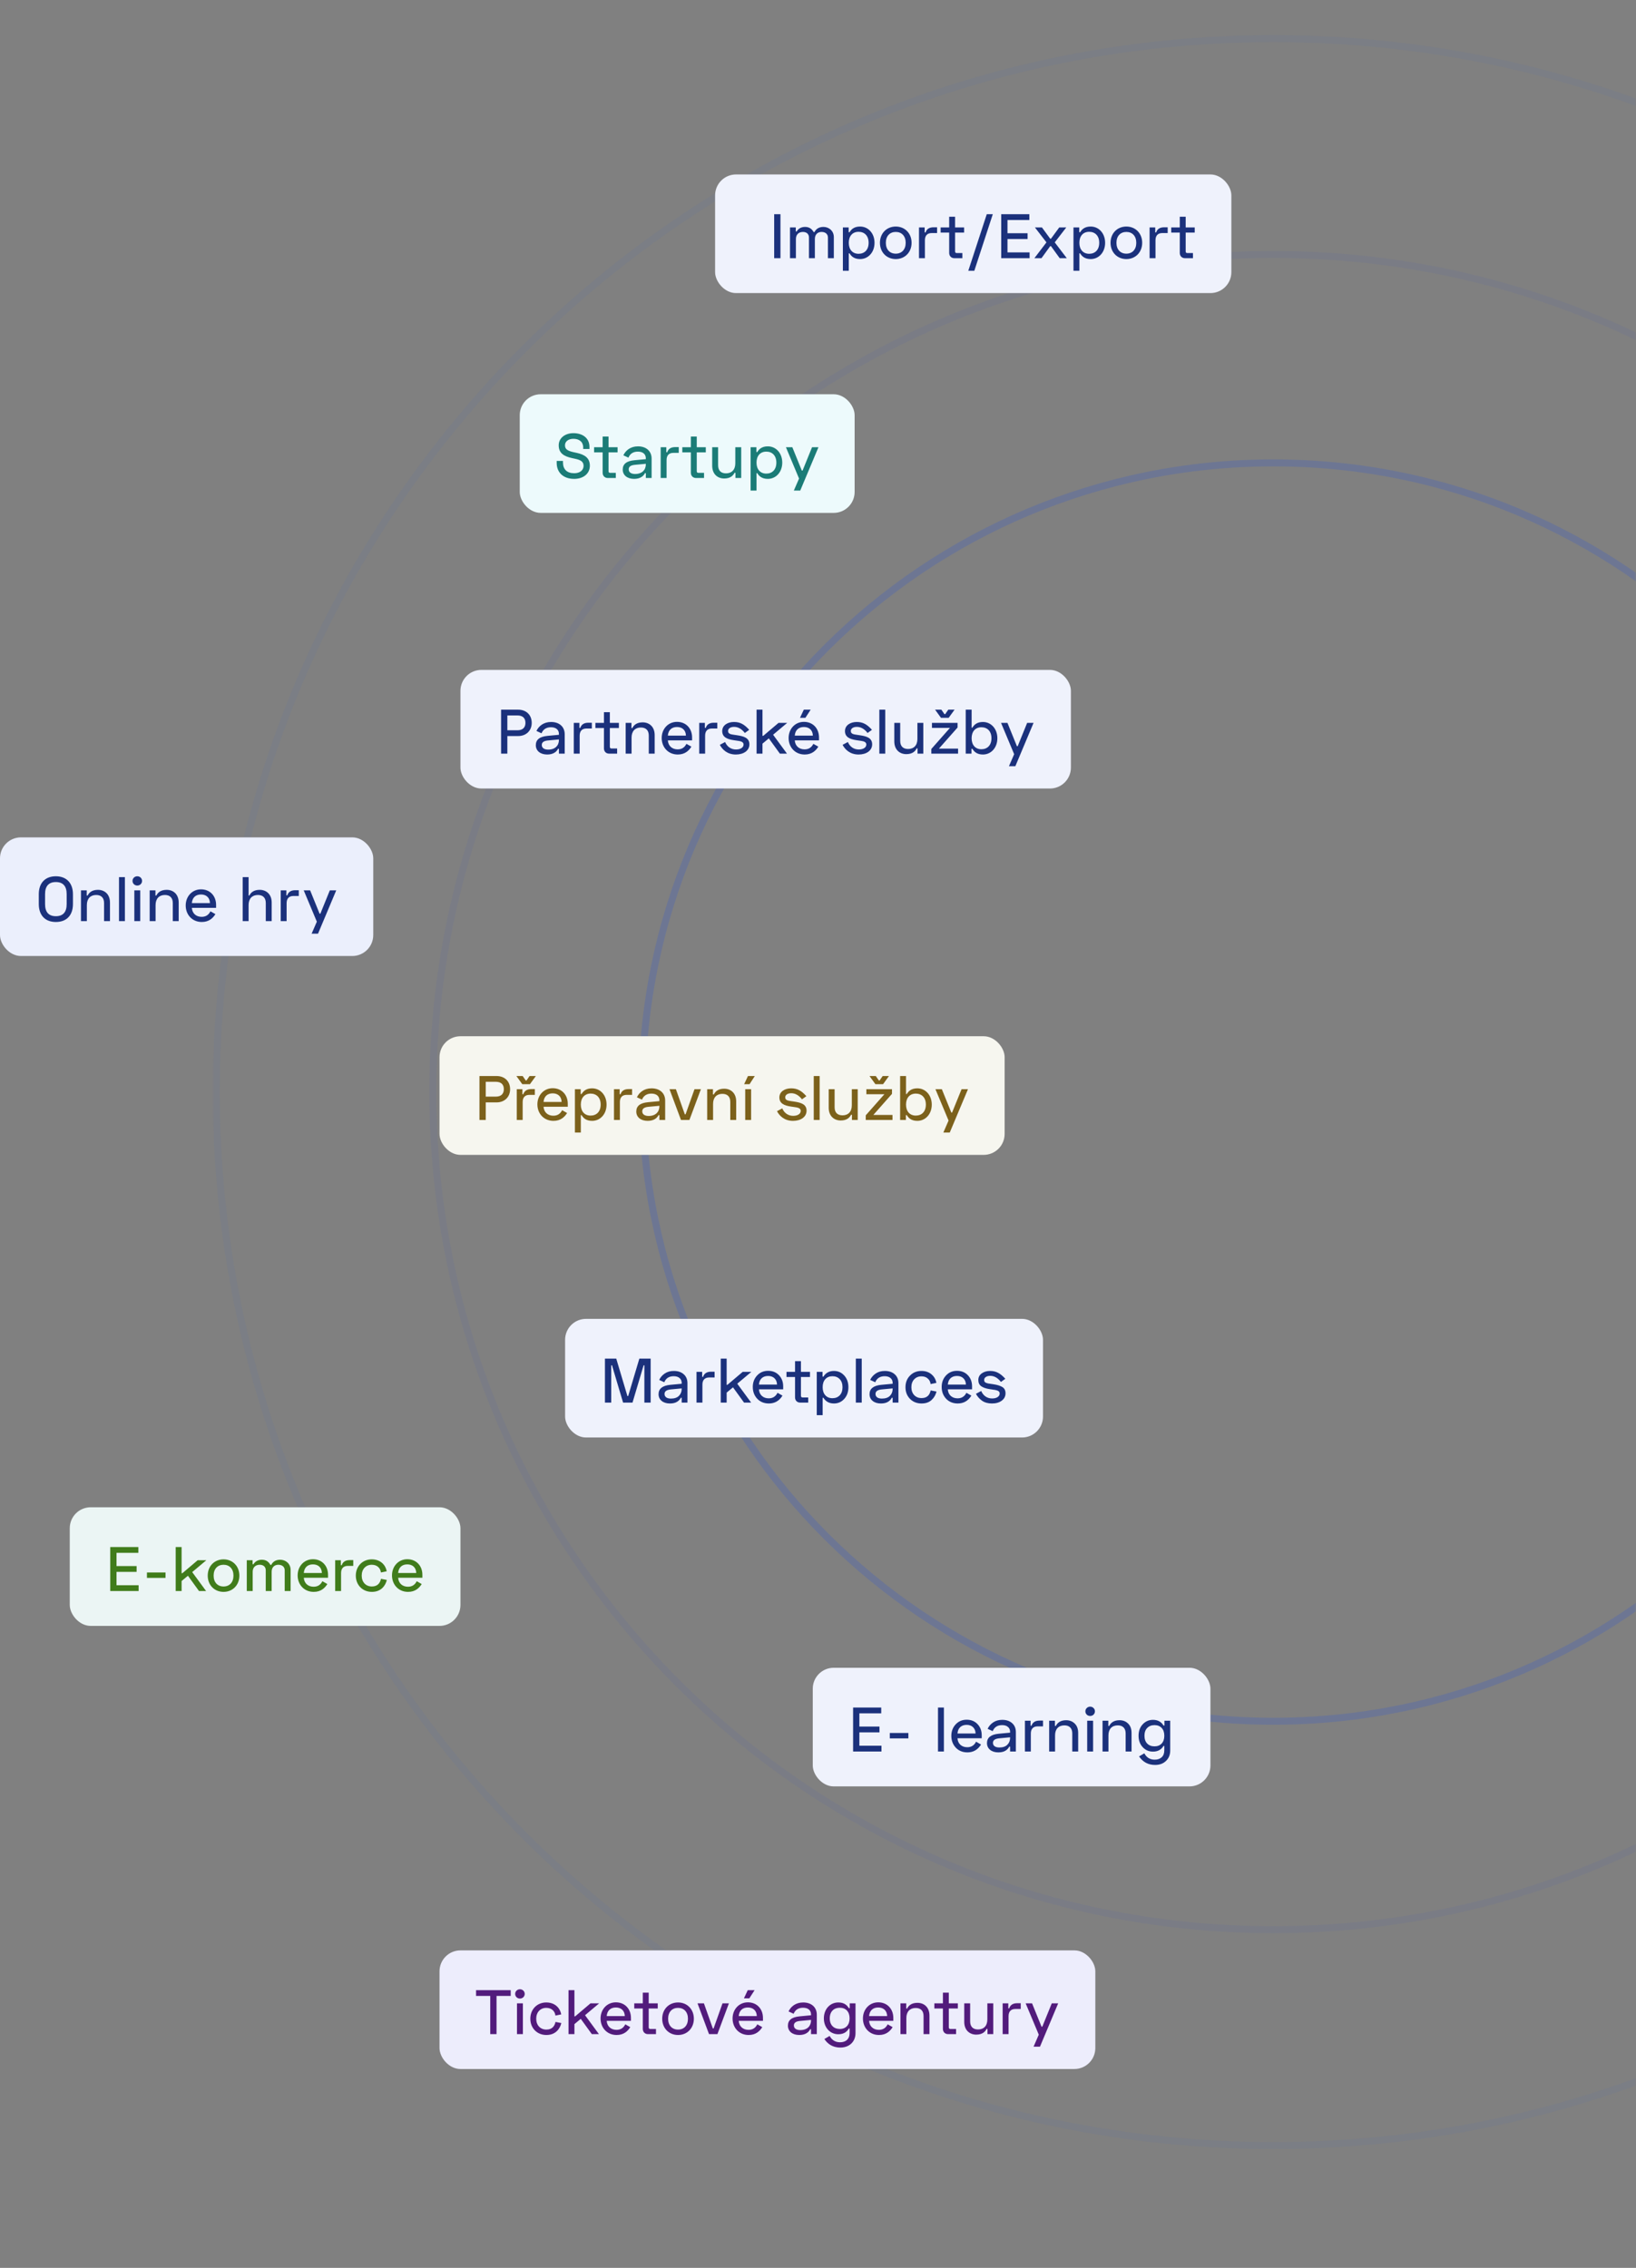 <svg width="469" height="650" viewBox="0 0 469 650" fill="none" xmlns="http://www.w3.org/2000/svg">
<rect x="0" y="0" width="469" height="650" fill="#808080" stroke="none"/>
<mask id="mask0" mask-type="alpha" maskUnits="userSpaceOnUse" x="61" y="0" width="408" height="650">
<rect x="61" width="408" height="650" fill="#C4C4C4"/>
</mask>
<g mask="url(#mask0)">
<path d="M668 313C668 479.75 532.346 614.933 365 614.933C197.654 614.933 62 479.75 62 313C62 146.25 197.654 11.067 365 11.067C532.346 11.067 668 146.25 668 313Z" stroke="#2550E5" stroke-opacity="0.05" stroke-width="2"/>
<path d="M545.972 313C545.972 412.592 464.951 493.333 365 493.333C265.049 493.333 184.028 412.592 184.028 313C184.028 213.408 265.049 132.667 365 132.667C464.951 132.667 545.972 213.408 545.972 313Z" stroke="#2550E5" stroke-opacity="0.2" stroke-width="2"/>
<path d="M605.915 313C605.915 445.582 498.057 553.067 365 553.067C231.943 553.067 124.084 445.582 124.084 313C124.084 180.418 231.943 72.933 365 72.933C498.057 72.933 605.915 180.418 605.915 313Z" stroke="#2550E5" stroke-opacity="0.06" stroke-width="2"/>
</g>
<rect x="162" y="378" width="137" height="34" rx="6" fill="#EFF2FC"/>
<path d="M173.422 389.4H176.662L179.866 400.128H180.082L183.286 389.4H186.526V402H184.726V391.308H184.51L181.324 402H178.624L175.438 391.308H175.222V402H173.422V389.4ZM188.975 395.502C189.323 394.758 189.851 394.146 190.559 393.666C191.279 393.174 192.149 392.928 193.169 392.928C194.357 392.928 195.305 393.246 196.013 393.882C196.721 394.518 197.075 395.37 197.075 396.438V402H195.419V400.614H195.167C194.951 401.082 194.585 401.472 194.069 401.784C193.553 402.096 192.881 402.252 192.053 402.252C191.069 402.252 190.277 402.006 189.677 401.514C189.089 401.022 188.795 400.38 188.795 399.588C188.795 398.016 189.917 397.122 192.161 396.906L195.419 396.6V396.366C195.419 395.766 195.215 395.298 194.807 394.962C194.411 394.614 193.853 394.44 193.133 394.44C191.801 394.44 190.901 395.016 190.433 396.168L188.975 395.502ZM190.505 399.516C190.505 399.936 190.667 400.266 190.991 400.506C191.315 400.734 191.765 400.848 192.341 400.848C193.337 400.848 194.099 400.59 194.627 400.074C195.155 399.546 195.419 398.88 195.419 398.076V397.932L192.341 398.22C191.117 398.328 190.505 398.76 190.505 399.516ZM201.294 393.18V394.62H201.546C201.87 393.636 202.638 393.144 203.85 393.144H204.858V394.8H203.31C202.674 394.8 202.188 394.98 201.852 395.34C201.528 395.688 201.366 396.192 201.366 396.852V402H199.674V393.18H201.294ZM215.406 393.18L211.356 396.582L215.334 402H213.3L210.132 397.626L208.314 399.138V402H206.622V389.4H208.314V396.906H208.53L212.922 393.18H215.406ZM215.806 397.518C215.806 396.21 216.22 395.112 217.048 394.224C217.876 393.336 218.926 392.892 220.198 392.892C221.482 392.892 222.52 393.312 223.312 394.152C224.116 394.992 224.518 396.06 224.518 397.356V398.202H217.57C217.618 398.994 217.9 399.624 218.416 400.092C218.932 400.548 219.586 400.776 220.378 400.776C221.53 400.776 222.37 400.248 222.898 399.192L224.32 400.002C223.396 401.502 222.094 402.252 220.414 402.252C219.058 402.252 217.948 401.802 217.084 400.902C216.232 399.99 215.806 398.862 215.806 397.518ZM217.57 396.834H222.754C222.73 396.078 222.49 395.478 222.034 395.034C221.578 394.59 220.966 394.368 220.198 394.368C219.43 394.368 218.812 394.584 218.344 395.016C217.888 395.448 217.63 396.054 217.57 396.834ZM225.468 393.18H227.916V390.12H229.608V393.18H232.2V394.656H229.608V400.02C229.608 400.356 229.764 400.524 230.076 400.524H231.696V402H229.392C228.96 402 228.606 401.862 228.33 401.586C228.054 401.298 227.916 400.932 227.916 400.488V394.656H225.468V393.18ZM234.144 405.6V393.18H235.8V394.566H236.052C236.712 393.474 237.72 392.928 239.076 392.928C240.252 392.928 241.236 393.366 242.028 394.242C242.82 395.118 243.216 396.234 243.216 397.59C243.216 398.946 242.82 400.062 242.028 400.938C241.236 401.814 240.252 402.252 239.076 402.252C237.72 402.252 236.712 401.706 236.052 400.614H235.836V405.6H234.144ZM236.592 399.894C237.096 400.458 237.78 400.74 238.644 400.74C239.508 400.74 240.204 400.464 240.732 399.912C241.26 399.348 241.524 398.574 241.524 397.59C241.524 396.606 241.26 395.838 240.732 395.286C240.204 394.722 239.508 394.44 238.644 394.44C237.78 394.44 237.096 394.722 236.592 395.286C236.088 395.85 235.836 396.618 235.836 397.59C235.836 398.562 236.088 399.33 236.592 399.894ZM247.037 389.4V402H245.345V389.4H247.037ZM249.456 395.502C249.804 394.758 250.332 394.146 251.04 393.666C251.76 393.174 252.63 392.928 253.65 392.928C254.838 392.928 255.786 393.246 256.494 393.882C257.202 394.518 257.556 395.37 257.556 396.438V402H255.9V400.614H255.648C255.432 401.082 255.066 401.472 254.55 401.784C254.034 402.096 253.362 402.252 252.534 402.252C251.55 402.252 250.758 402.006 250.158 401.514C249.57 401.022 249.276 400.38 249.276 399.588C249.276 398.016 250.398 397.122 252.642 396.906L255.9 396.6V396.366C255.9 395.766 255.696 395.298 255.288 394.962C254.892 394.614 254.334 394.44 253.614 394.44C252.282 394.44 251.382 395.016 250.914 396.168L249.456 395.502ZM250.986 399.516C250.986 399.936 251.148 400.266 251.472 400.506C251.796 400.734 252.246 400.848 252.822 400.848C253.818 400.848 254.58 400.59 255.108 400.074C255.636 399.546 255.9 398.88 255.9 398.076V397.932L252.822 398.22C251.598 398.328 250.986 398.76 250.986 399.516ZM260.875 400.938C260.011 400.05 259.579 398.934 259.579 397.59C259.579 396.246 260.011 395.136 260.875 394.26C261.739 393.372 262.831 392.928 264.151 392.928C265.303 392.928 266.257 393.246 267.013 393.882C267.781 394.518 268.255 395.34 268.435 396.348L266.779 396.69C266.707 396.042 266.437 395.514 265.969 395.106C265.513 394.686 264.907 394.476 264.151 394.476C263.299 394.476 262.603 394.764 262.063 395.34C261.535 395.904 261.271 396.654 261.271 397.59C261.271 398.526 261.541 399.282 262.081 399.858C262.621 400.422 263.323 400.704 264.187 400.704C265.627 400.704 266.497 399.972 266.797 398.508L268.471 398.832C268.243 399.792 267.769 400.602 267.049 401.262C266.341 401.922 265.387 402.252 264.187 402.252C262.855 402.252 261.751 401.814 260.875 400.938ZM269.954 397.518C269.954 396.21 270.368 395.112 271.196 394.224C272.024 393.336 273.074 392.892 274.346 392.892C275.63 392.892 276.668 393.312 277.46 394.152C278.264 394.992 278.666 396.06 278.666 397.356V398.202H271.718C271.766 398.994 272.048 399.624 272.564 400.092C273.08 400.548 273.734 400.776 274.526 400.776C275.678 400.776 276.518 400.248 277.046 399.192L278.468 400.002C277.544 401.502 276.242 402.252 274.562 402.252C273.206 402.252 272.096 401.802 271.232 400.902C270.38 399.99 269.954 398.862 269.954 397.518ZM271.718 396.834H276.902C276.878 396.078 276.638 395.478 276.182 395.034C275.726 394.59 275.114 394.368 274.346 394.368C273.578 394.368 272.96 394.584 272.492 395.016C272.036 395.448 271.778 396.054 271.718 396.834ZM280.462 395.538C280.462 394.734 280.786 394.098 281.434 393.63C282.082 393.162 282.88 392.928 283.828 392.928C284.704 392.928 285.472 393.108 286.132 393.468C286.804 393.816 287.494 394.386 288.202 395.178L286.942 396.078C286.042 394.914 285.016 394.332 283.864 394.332C283.36 394.332 282.946 394.44 282.622 394.656C282.298 394.86 282.136 395.148 282.136 395.52C282.136 395.724 282.178 395.892 282.262 396.024C282.346 396.156 282.496 396.264 282.712 396.348C282.94 396.42 283.114 396.474 283.234 396.51C283.366 396.534 283.606 396.57 283.954 396.618L284.692 396.726C285.856 396.894 286.738 397.164 287.338 397.536C287.95 397.896 288.256 398.496 288.256 399.336C288.256 400.212 287.89 400.92 287.158 401.46C286.438 401.988 285.508 402.252 284.368 402.252C283.228 402.252 282.28 401.988 281.524 401.46C280.768 400.92 280.186 400.26 279.778 399.48L281.29 398.67C281.566 399.342 281.98 399.87 282.532 400.254C283.084 400.626 283.714 400.812 284.422 400.812C285.058 400.812 285.574 400.686 285.97 400.434C286.378 400.17 286.582 399.822 286.582 399.39C286.582 399.294 286.57 399.204 286.546 399.12C286.522 399.036 286.48 398.964 286.42 398.904C286.36 398.832 286.306 398.772 286.258 398.724C286.21 398.676 286.132 398.634 286.024 398.598C285.916 398.55 285.826 398.514 285.754 398.49C285.694 398.466 285.592 398.442 285.448 398.418C285.304 398.382 285.202 398.358 285.142 398.346C285.082 398.334 284.968 398.322 284.8 398.31C284.644 398.286 284.542 398.268 284.494 398.256L283.756 398.148C282.688 397.992 281.872 397.716 281.308 397.32C280.744 396.924 280.462 396.33 280.462 395.538Z" fill="#1B317C"/>
<rect x="20" y="432" width="112" height="34" rx="6" fill="#EBF5F4"/>
<path d="M31.602 443.4V456H39.738V454.344H33.402V450.51H39.162V448.854H33.402V445.056H39.666V443.4H31.602ZM42.123 452.238H47.45V450.69H42.123V452.238ZM59.15 447.18H56.666L52.274 450.906H52.058V443.4H50.366V456H52.058V453.138L53.876 451.626L57.044 456H59.078L55.1 450.582L59.15 447.18ZM59.55 451.59C59.55 454.326 61.494 456.252 64.086 456.252C66.678 456.252 68.622 454.326 68.622 451.59C68.622 448.854 66.678 446.928 64.086 446.928C61.494 446.928 59.55 448.854 59.55 451.59ZM61.242 451.59C61.242 449.646 62.394 448.476 64.086 448.476C65.778 448.476 66.93 449.646 66.93 451.59C66.93 453.534 65.778 454.704 64.086 454.704C62.394 454.704 61.242 453.534 61.242 451.59ZM70.747 447.18V456H72.439V450.492C72.439 449.16 73.321 448.476 74.455 448.476C75.481 448.476 76.183 449.052 76.183 450.078V456H77.875V450.492C77.875 449.16 78.703 448.476 79.801 448.476C80.845 448.476 81.619 449.052 81.619 450.078V456H83.311V449.97C83.311 448.152 81.889 447.036 80.323 447.036C78.883 447.036 78.127 447.774 77.767 448.512H77.515C77.083 447.702 76.345 447.036 75.067 447.036C73.897 447.036 73.105 447.576 72.655 448.332H72.403V447.18H70.747ZM85.328 451.518C85.328 454.182 87.2 456.252 89.936 456.252C92.042 456.252 93.176 455.082 93.842 454.002L92.42 453.192C91.952 454.128 91.196 454.776 89.9 454.776C88.316 454.776 87.2 453.786 87.092 452.202H94.04V451.356C94.04 448.8 92.312 446.892 89.72 446.892C87.164 446.892 85.328 448.926 85.328 451.518ZM87.092 450.834C87.218 449.268 88.172 448.368 89.72 448.368C91.268 448.368 92.24 449.322 92.276 450.834H87.092ZM97.706 447.18H96.086V456H97.778V450.852C97.778 449.52 98.462 448.8 99.722 448.8H101.27V447.144H100.262C98.984 447.144 98.264 447.684 97.958 448.62H97.706V447.18ZM102 451.59C102 454.29 103.944 456.252 106.608 456.252C109.218 456.252 110.496 454.506 110.892 452.832L109.218 452.508C108.984 453.642 108.3 454.704 106.608 454.704C104.88 454.704 103.692 453.462 103.692 451.59C103.692 449.718 104.88 448.476 106.572 448.476C108.138 448.476 109.056 449.448 109.2 450.69L110.856 450.348C110.496 448.386 108.948 446.928 106.572 446.928C103.944 446.928 102 448.89 102 451.59ZM112.376 451.518C112.376 454.182 114.248 456.252 116.984 456.252C119.09 456.252 120.224 455.082 120.89 454.002L119.468 453.192C119 454.128 118.244 454.776 116.948 454.776C115.364 454.776 114.248 453.786 114.14 452.202H121.088V451.356C121.088 448.8 119.36 446.892 116.768 446.892C114.212 446.892 112.376 448.926 112.376 451.518ZM114.14 450.834C114.266 449.268 115.22 448.368 116.768 448.368C118.316 448.368 119.288 449.322 119.324 450.834H114.14Z" fill="#407C1B"/>
<rect y="240" width="107" height="34" rx="6" fill="#EBEFFC"/>
<path d="M11.12 256.296V259.104C11.12 262.344 12.956 264.252 16.016 264.252C19.076 264.252 20.912 262.344 20.912 259.104V256.296C20.912 253.056 19.004 251.148 16.016 251.148C12.956 251.148 11.12 253.056 11.12 256.296ZM12.92 256.26C12.92 254.028 13.928 252.804 16.016 252.804C18.104 252.804 19.112 254.028 19.112 256.26V259.14C19.112 261.372 18.104 262.596 16.016 262.596C13.928 262.596 12.92 261.372 12.92 259.14V256.26ZM23.21 255.18V264H24.902V259.392C24.902 257.556 25.928 256.512 27.566 256.512C29.006 256.512 29.834 257.304 29.834 258.834V264H31.526V258.69C31.526 256.26 29.942 255.036 28.088 255.036C26.342 255.036 25.532 255.846 25.118 256.674H24.866V255.18H23.21ZM35.805 251.4H34.113V264H35.805V251.4ZM37.989 252.48C37.989 253.236 38.602 253.812 39.358 253.812C40.114 253.812 40.725 253.236 40.725 252.48C40.725 251.724 40.114 251.148 39.358 251.148C38.602 251.148 37.989 251.724 37.989 252.48ZM40.203 255.18H38.511V264H40.203V255.18ZM42.91 255.18V264H44.602V259.392C44.602 257.556 45.628 256.512 47.266 256.512C48.706 256.512 49.534 257.304 49.534 258.834V264H51.226V258.69C51.226 256.26 49.642 255.036 47.788 255.036C46.042 255.036 45.232 255.846 44.818 256.674H44.566V255.18H42.91ZM53.237 259.518C53.237 262.182 55.109 264.252 57.845 264.252C59.951 264.252 61.085 263.082 61.751 262.002L60.329 261.192C59.861 262.128 59.105 262.776 57.809 262.776C56.225 262.776 55.109 261.786 55.001 260.202H61.949V259.356C61.949 256.8 60.221 254.892 57.629 254.892C55.073 254.892 53.237 256.926 53.237 259.518ZM55.001 258.834C55.127 257.268 56.081 256.368 57.629 256.368C59.177 256.368 60.149 257.322 60.185 258.834H55.001ZM69.571 251.4V264H71.263V259.392C71.263 257.556 72.289 256.512 73.927 256.512C75.367 256.512 76.195 257.304 76.195 258.834V264H77.887V258.69C77.887 256.26 76.303 255.036 74.449 255.036C72.703 255.036 71.893 255.846 71.479 256.674H71.263V251.4H69.571ZM82.094 255.18H80.474V264H82.166V258.852C82.166 257.52 82.85 256.8 84.11 256.8H85.658V255.144H84.65C83.372 255.144 82.652 255.684 82.346 256.62H82.094V255.18ZM94.555 255.18L91.837 261.876H91.621L88.903 255.18H87.067L90.829 264.162L89.335 267.6H91.171L96.391 255.18H94.555Z" fill="#1B317C"/>
<rect x="149" y="113" width="96" height="34" rx="6" fill="#EDFAFC"/>
<path d="M164.38 124.148C162.04 124.148 160.168 125.498 160.168 127.64C160.168 129.98 161.806 130.826 164.056 131.312L164.884 131.492C166.486 131.834 167.296 132.32 167.296 133.526C167.296 134.732 166.288 135.632 164.614 135.632C162.544 135.632 161.392 134.534 161.392 132.536V132.104H159.592V132.68C159.592 135.452 161.518 137.252 164.596 137.252C167.188 137.252 169.096 135.794 169.096 133.472C169.096 131.312 167.674 130.304 165.334 129.8L164.506 129.62C162.724 129.224 161.968 128.774 161.968 127.622C161.968 126.506 162.976 125.768 164.38 125.768C166.036 125.768 167.188 126.632 167.188 128.252V128.684H168.988V128.108C168.988 125.534 166.99 124.148 164.38 124.148ZM170.312 128.18V129.656H172.76V135.488C172.76 136.388 173.372 137 174.236 137H176.54V135.524H174.92C174.596 135.524 174.452 135.38 174.452 135.02V129.656H177.044V128.18H174.452V125.12H172.76V128.18H170.312ZM178.7 130.502L180.158 131.168C180.572 130.142 181.418 129.44 182.858 129.44C184.298 129.44 185.144 130.16 185.144 131.366V131.6L181.886 131.906C179.618 132.122 178.52 132.986 178.52 134.588C178.52 136.172 179.798 137.252 181.778 137.252C183.596 137.252 184.514 136.406 184.892 135.614H185.144V137H186.8V131.438C186.8 129.314 185.27 127.928 182.894 127.928C180.734 127.928 179.33 129.134 178.7 130.502ZM180.23 134.516C180.23 133.616 181.04 133.31 182.066 133.22L185.144 132.932V133.076C185.144 134.606 184.136 135.848 182.066 135.848C180.896 135.848 180.23 135.344 180.23 134.516ZM191.019 128.18H189.399V137H191.091V131.852C191.091 130.52 191.775 129.8 193.035 129.8H194.583V128.144H193.575C192.297 128.144 191.577 128.684 191.271 129.62H191.019V128.18ZM195.602 128.18V129.656H198.05V135.488C198.05 136.388 198.662 137 199.526 137H201.83V135.524H200.21C199.886 135.524 199.742 135.38 199.742 135.02V129.656H202.334V128.18H199.742V125.12H198.05V128.18H195.602ZM212.486 137V128.18H210.794V132.788C210.794 134.624 209.768 135.668 208.13 135.668C206.69 135.668 205.862 134.876 205.862 133.346V128.18H204.17V133.49C204.17 135.92 205.754 137.144 207.608 137.144C209.354 137.144 210.164 136.334 210.578 135.506H210.83V137H212.486ZM215.181 140.6H216.873V135.614H217.089C217.575 136.424 218.385 137.252 220.113 137.252C222.435 137.252 224.253 135.326 224.253 132.59C224.253 129.854 222.435 127.928 220.113 127.928C218.385 127.928 217.575 128.756 217.089 129.566H216.837V128.18H215.181V140.6ZM219.681 135.74C217.953 135.74 216.873 134.534 216.873 132.59C216.873 130.646 217.953 129.44 219.681 129.44C221.373 129.44 222.561 130.574 222.561 132.59C222.561 134.606 221.373 135.74 219.681 135.74ZM232.794 128.18L230.076 134.876H229.86L227.142 128.18H225.306L229.068 137.162L227.574 140.6H229.41L234.63 128.18H232.794Z" fill="#1B7C77"/>
<rect x="233" y="478" width="114" height="34" rx="6" fill="#EFF2FC"/>
<path d="M244.561 489.4H252.625V491.056H246.361V494.854H252.121V496.51H246.361V500.344H252.697V502H244.561V489.4ZM255.081 498.238V496.69H260.409V498.238H255.081ZM270.593 489.4V502H268.901V489.4H270.593ZM272.724 497.518C272.724 496.21 273.138 495.112 273.966 494.224C274.794 493.336 275.844 492.892 277.116 492.892C278.4 492.892 279.438 493.312 280.23 494.152C281.034 494.992 281.436 496.06 281.436 497.356V498.202H274.488C274.536 498.994 274.818 499.624 275.334 500.092C275.85 500.548 276.504 500.776 277.296 500.776C278.448 500.776 279.288 500.248 279.816 499.192L281.238 500.002C280.314 501.502 279.012 502.252 277.332 502.252C275.976 502.252 274.866 501.802 274.002 500.902C273.15 499.99 272.724 498.862 272.724 497.518ZM274.488 496.834H279.672C279.648 496.078 279.408 495.478 278.952 495.034C278.496 494.59 277.884 494.368 277.116 494.368C276.348 494.368 275.73 494.584 275.262 495.016C274.806 495.448 274.548 496.054 274.488 496.834ZM283.123 495.502C283.471 494.758 283.999 494.146 284.707 493.666C285.427 493.174 286.297 492.928 287.317 492.928C288.505 492.928 289.453 493.246 290.161 493.882C290.869 494.518 291.223 495.37 291.223 496.438V502H289.567V500.614H289.315C289.099 501.082 288.733 501.472 288.217 501.784C287.701 502.096 287.029 502.252 286.201 502.252C285.217 502.252 284.425 502.006 283.825 501.514C283.237 501.022 282.943 500.38 282.943 499.588C282.943 498.016 284.065 497.122 286.309 496.906L289.567 496.6V496.366C289.567 495.766 289.363 495.298 288.955 494.962C288.559 494.614 288.001 494.44 287.281 494.44C285.949 494.44 285.049 495.016 284.581 496.168L283.123 495.502ZM284.653 499.516C284.653 499.936 284.815 500.266 285.139 500.506C285.463 500.734 285.913 500.848 286.489 500.848C287.485 500.848 288.247 500.59 288.775 500.074C289.303 499.546 289.567 498.88 289.567 498.076V497.932L286.489 498.22C285.265 498.328 284.653 498.76 284.653 499.516ZM295.442 493.18V494.62H295.694C296.018 493.636 296.786 493.144 297.998 493.144H299.006V494.8H297.458C296.822 494.8 296.336 494.98 296 495.34C295.676 495.688 295.514 496.192 295.514 496.852V502H293.822V493.18H295.442ZM300.769 493.18H302.425V494.674H302.677C303.229 493.582 304.219 493.036 305.647 493.036C306.631 493.036 307.447 493.354 308.095 493.99C308.755 494.626 309.085 495.526 309.085 496.69V502H307.393V496.834C307.393 496.078 307.195 495.502 306.799 495.106C306.415 494.71 305.857 494.512 305.125 494.512C304.297 494.512 303.643 494.764 303.163 495.268C302.695 495.772 302.461 496.48 302.461 497.392V502H300.769V493.18ZM311.546 491.434C311.282 491.17 311.15 490.852 311.15 490.48C311.15 490.108 311.282 489.796 311.546 489.544C311.81 489.28 312.134 489.148 312.518 489.148C312.902 489.148 313.226 489.28 313.49 489.544C313.754 489.796 313.886 490.108 313.886 490.48C313.886 490.852 313.754 491.17 313.49 491.434C313.226 491.686 312.902 491.812 312.518 491.812C312.134 491.812 311.81 491.686 311.546 491.434ZM313.364 493.18V502H311.672V493.18H313.364ZM316.071 493.18H317.727V494.674H317.979C318.531 493.582 319.521 493.036 320.949 493.036C321.933 493.036 322.749 493.354 323.397 493.99C324.057 494.626 324.387 495.526 324.387 496.69V502H322.695V496.834C322.695 496.078 322.497 495.502 322.101 495.106C321.717 494.71 321.159 494.512 320.427 494.512C319.599 494.512 318.945 494.764 318.465 495.268C317.997 495.772 317.763 496.48 317.763 497.392V502H316.071V493.18ZM333.813 493.18H335.469V501.73C335.469 502.93 335.073 503.914 334.281 504.682C333.489 505.462 332.439 505.852 331.131 505.852C329.175 505.852 327.645 505.036 326.541 503.404L328.053 502.522C328.689 503.734 329.679 504.34 331.023 504.34C331.863 504.34 332.529 504.112 333.021 503.656C333.525 503.2 333.777 502.528 333.777 501.64V500.398H333.561C332.901 501.49 331.893 502.036 330.537 502.036C329.361 502.036 328.377 501.61 327.585 500.758C326.793 499.906 326.397 498.814 326.397 497.482C326.397 496.15 326.793 495.058 327.585 494.206C328.377 493.354 329.361 492.928 330.537 492.928C331.893 492.928 332.901 493.474 333.561 494.566H333.813V493.18ZM328.881 499.732C329.409 500.26 330.105 500.524 330.969 500.524C331.833 500.524 332.517 500.254 333.021 499.714C333.525 499.174 333.777 498.43 333.777 497.482C333.777 496.534 333.525 495.79 333.021 495.25C332.517 494.71 331.833 494.44 330.969 494.44C330.105 494.44 329.409 494.71 328.881 495.25C328.353 495.778 328.089 496.522 328.089 497.482C328.089 498.442 328.353 499.192 328.881 499.732Z" fill="#1B317C"/>
<rect x="132" y="192" width="175" height="34" rx="6" fill="#EFF2FC"/>
<path d="M143.647 203.4V216H145.447V210.96H148.543C150.793 210.96 152.431 209.466 152.431 207.18C152.431 204.894 150.847 203.4 148.543 203.4H143.647ZM145.447 205.056H148.345C149.839 205.056 150.631 205.812 150.631 207.18C150.631 208.548 149.803 209.304 148.345 209.304H145.447V205.056ZM153.786 209.502L155.244 210.168C155.658 209.142 156.504 208.44 157.944 208.44C159.384 208.44 160.23 209.16 160.23 210.366V210.6L156.972 210.906C154.704 211.122 153.606 211.986 153.606 213.588C153.606 215.172 154.884 216.252 156.864 216.252C158.682 216.252 159.6 215.406 159.978 214.614H160.23V216H161.886V210.438C161.886 208.314 160.356 206.928 157.98 206.928C155.82 206.928 154.416 208.134 153.786 209.502ZM155.316 213.516C155.316 212.616 156.126 212.31 157.152 212.22L160.23 211.932V212.076C160.23 213.606 159.222 214.848 157.152 214.848C155.982 214.848 155.316 214.344 155.316 213.516ZM166.105 207.18H164.485V216H166.177V210.852C166.177 209.52 166.861 208.8 168.121 208.8H169.669V207.144H168.661C167.383 207.144 166.663 207.684 166.357 208.62H166.105V207.18ZM170.688 207.18V208.656H173.136V214.488C173.136 215.388 173.748 216 174.612 216H176.916V214.524H175.296C174.972 214.524 174.828 214.38 174.828 214.02V208.656H177.42V207.18H174.828V204.12H173.136V207.18H170.688ZM179.364 207.18V216H181.056V211.392C181.056 209.556 182.082 208.512 183.72 208.512C185.16 208.512 185.988 209.304 185.988 210.834V216H187.68V210.69C187.68 208.26 186.096 207.036 184.242 207.036C182.496 207.036 181.686 207.846 181.272 208.674H181.02V207.18H179.364ZM189.691 211.518C189.691 214.182 191.563 216.252 194.299 216.252C196.405 216.252 197.539 215.082 198.205 214.002L196.783 213.192C196.315 214.128 195.559 214.776 194.263 214.776C192.679 214.776 191.563 213.786 191.455 212.202H198.403V211.356C198.403 208.8 196.675 206.892 194.083 206.892C191.527 206.892 189.691 208.926 189.691 211.518ZM191.455 210.834C191.581 209.268 192.535 208.368 194.083 208.368C195.631 208.368 196.603 209.322 196.639 210.834H191.455ZM202.069 207.18H200.449V216H202.141V210.852C202.141 209.52 202.825 208.8 204.085 208.8H205.633V207.144H204.625C203.347 207.144 202.627 207.684 202.321 208.62H202.069V207.18ZM207.041 209.538C207.041 211.212 208.355 211.86 210.335 212.148L211.073 212.256C212.027 212.4 213.161 212.472 213.161 213.39C213.161 214.254 212.261 214.812 211.001 214.812C209.561 214.812 208.427 214.002 207.869 212.67L206.357 213.48C207.041 214.776 208.445 216.252 210.947 216.252C213.215 216.252 214.835 215.1 214.835 213.336C214.835 211.5 213.269 211.014 211.271 210.726L210.533 210.618C209.579 210.474 208.715 210.384 208.715 209.52C208.715 208.764 209.453 208.332 210.443 208.332C211.487 208.332 212.549 208.818 213.521 210.078L214.781 209.178C213.395 207.63 212.207 206.928 210.407 206.928C208.607 206.928 207.041 207.864 207.041 209.538ZM225.677 207.18H223.193L218.801 210.906H218.585V203.4H216.893V216H218.585V213.138L220.403 211.626L223.571 216H225.605L221.627 210.582L225.677 207.18ZM230.433 203.4L229.335 205.74H230.883L232.395 203.4H230.433ZM226.077 211.518C226.077 214.182 227.949 216.252 230.685 216.252C232.791 216.252 233.925 215.082 234.591 214.002L233.169 213.192C232.701 214.128 231.945 214.776 230.649 214.776C229.065 214.776 227.949 213.786 227.841 212.202H234.789V211.356C234.789 208.8 233.061 206.892 230.469 206.892C227.913 206.892 226.077 208.926 226.077 211.518ZM227.841 210.834C227.967 209.268 228.921 208.368 230.469 208.368C232.017 208.368 232.989 209.322 233.025 210.834H227.841ZM242.231 209.538C242.231 211.212 243.545 211.86 245.525 212.148L246.263 212.256C247.217 212.4 248.351 212.472 248.351 213.39C248.351 214.254 247.451 214.812 246.191 214.812C244.751 214.812 243.617 214.002 243.059 212.67L241.547 213.48C242.231 214.776 243.635 216.252 246.137 216.252C248.405 216.252 250.025 215.1 250.025 213.336C250.025 211.5 248.459 211.014 246.461 210.726L245.723 210.618C244.769 210.474 243.905 210.384 243.905 209.52C243.905 208.764 244.643 208.332 245.633 208.332C246.677 208.332 247.739 208.818 248.711 210.078L249.971 209.178C248.585 207.63 247.397 206.928 245.597 206.928C243.797 206.928 242.231 207.864 242.231 209.538ZM253.776 203.4H252.084V216H253.776V203.4ZM264.69 216V207.18H262.998V211.788C262.998 213.624 261.972 214.668 260.334 214.668C258.894 214.668 258.066 213.876 258.066 212.346V207.18H256.374V212.49C256.374 214.92 257.958 216.144 259.812 216.144C261.558 216.144 262.368 215.334 262.782 214.506H263.034V216H264.69ZM271.849 203.4L270.967 204.678H270.751L269.869 203.4H268.069L269.761 205.74H271.957L273.649 203.4H271.849ZM267.169 207.18V208.62H272.335L266.989 214.668V216H274.657V214.56H269.167L274.513 208.512V207.18H267.169ZM276.846 203.4V216H278.502V214.614H278.754C279.24 215.424 280.05 216.252 281.778 216.252C284.1 216.252 285.918 214.326 285.918 211.59C285.918 208.854 284.1 206.928 281.778 206.928C280.05 206.928 279.24 207.756 278.754 208.566H278.538V203.4H276.846ZM281.346 208.44C283.038 208.44 284.226 209.574 284.226 211.59C284.226 213.606 283.038 214.74 281.346 214.74C279.618 214.74 278.538 213.534 278.538 211.59C278.538 209.646 279.618 208.44 281.346 208.44ZM294.46 207.18L291.742 213.876H291.526L288.808 207.18H286.972L290.734 216.162L289.24 219.6H291.076L296.296 207.18H294.46Z" fill="#1B317C"/>
<rect x="126" y="297" width="162" height="34" rx="6" fill="#F6F6EF"/>
<path d="M137.451 308.4V321H139.251V315.96H142.347C144.597 315.96 146.235 314.466 146.235 312.18C146.235 309.894 144.651 308.4 142.347 308.4H137.451ZM139.251 310.056H142.149C143.643 310.056 144.435 310.812 144.435 312.18C144.435 313.548 143.607 314.304 142.149 314.304H139.251V310.056ZM151.814 308.4L150.932 309.678H150.716L149.834 308.4H148.034L149.726 310.74H151.922L153.614 308.4H151.814ZM149.762 312.18H148.142V321H149.834V315.852C149.834 314.52 150.518 313.8 151.778 313.8H153.326V312.144H152.318C151.04 312.144 150.32 312.684 150.014 313.62H149.762V312.18ZM154.056 316.518C154.056 319.182 155.928 321.252 158.664 321.252C160.77 321.252 161.904 320.082 162.57 319.002L161.148 318.192C160.68 319.128 159.924 319.776 158.628 319.776C157.044 319.776 155.928 318.786 155.82 317.202H162.768V316.356C162.768 313.8 161.04 311.892 158.448 311.892C155.892 311.892 154.056 313.926 154.056 316.518ZM155.82 315.834C155.946 314.268 156.9 313.368 158.448 313.368C159.996 313.368 160.968 314.322 161.004 315.834H155.82ZM164.814 324.6H166.506V319.614H166.722C167.208 320.424 168.018 321.252 169.746 321.252C172.068 321.252 173.886 319.326 173.886 316.59C173.886 313.854 172.068 311.928 169.746 311.928C168.018 311.928 167.208 312.756 166.722 313.566H166.47V312.18H164.814V324.6ZM169.314 319.74C167.586 319.74 166.506 318.534 166.506 316.59C166.506 314.646 167.586 313.44 169.314 313.44C171.006 313.44 172.194 314.574 172.194 316.59C172.194 318.606 171.006 319.74 169.314 319.74ZM177.636 312.18H176.016V321H177.708V315.852C177.708 314.52 178.392 313.8 179.652 313.8H181.2V312.144H180.192C178.914 312.144 178.194 312.684 177.888 313.62H177.636V312.18ZM182.587 314.502L184.045 315.168C184.459 314.142 185.305 313.44 186.745 313.44C188.185 313.44 189.031 314.16 189.031 315.366V315.6L185.773 315.906C183.505 316.122 182.407 316.986 182.407 318.588C182.407 320.172 183.685 321.252 185.665 321.252C187.483 321.252 188.401 320.406 188.779 319.614H189.031V321H190.687V315.438C190.687 313.314 189.157 311.928 186.781 311.928C184.621 311.928 183.217 313.134 182.587 314.502ZM184.117 318.516C184.117 317.616 184.927 317.31 185.953 317.22L189.031 316.932V317.076C189.031 318.606 188.023 319.848 185.953 319.848C184.783 319.848 184.117 319.344 184.117 318.516ZM191.929 312.18L195.223 321H197.635L200.929 312.18H199.093L196.537 319.38H196.321L193.765 312.18H191.929ZM202.73 312.18V321H204.422V316.392C204.422 314.556 205.448 313.512 207.086 313.512C208.526 313.512 209.354 314.304 209.354 315.834V321H211.046V315.69C211.046 313.26 209.462 312.036 207.608 312.036C205.862 312.036 205.052 312.846 204.638 313.674H204.386V312.18H202.73ZM214.424 308.4L213.326 310.74H214.874L216.386 308.4H214.424ZM215.324 312.18H213.632V321H215.324V312.18ZM223.427 314.538C223.427 316.212 224.741 316.86 226.721 317.148L227.459 317.256C228.413 317.4 229.547 317.472 229.547 318.39C229.547 319.254 228.647 319.812 227.387 319.812C225.947 319.812 224.813 319.002 224.255 317.67L222.743 318.48C223.427 319.776 224.831 321.252 227.333 321.252C229.601 321.252 231.221 320.1 231.221 318.336C231.221 316.5 229.655 316.014 227.657 315.726L226.919 315.618C225.965 315.474 225.101 315.384 225.101 314.52C225.101 313.764 225.839 313.332 226.829 313.332C227.873 313.332 228.935 313.818 229.907 315.078L231.167 314.178C229.781 312.63 228.593 311.928 226.793 311.928C224.993 311.928 223.427 312.864 223.427 314.538ZM234.972 308.4H233.28V321H234.972V308.4ZM245.886 321V312.18H244.194V316.788C244.194 318.624 243.168 319.668 241.53 319.668C240.09 319.668 239.262 318.876 239.262 317.346V312.18H237.57V317.49C237.57 319.92 239.154 321.144 241.008 321.144C242.754 321.144 243.564 320.334 243.978 319.506H244.23V321H245.886ZM253.045 308.4L252.163 309.678H251.947L251.065 308.4H249.265L250.957 310.74H253.153L254.845 308.4H253.045ZM248.365 312.18V313.62H253.531L248.185 319.668V321H255.853V319.56H250.363L255.709 313.512V312.18H248.365ZM258.042 308.4V321H259.698V319.614H259.95C260.436 320.424 261.246 321.252 262.974 321.252C265.296 321.252 267.114 319.326 267.114 316.59C267.114 313.854 265.296 311.928 262.974 311.928C261.246 311.928 260.436 312.756 259.95 313.566H259.734V308.4H258.042ZM262.542 313.44C264.234 313.44 265.422 314.574 265.422 316.59C265.422 318.606 264.234 319.74 262.542 319.74C260.814 319.74 259.734 318.534 259.734 316.59C259.734 314.646 260.814 313.44 262.542 313.44ZM275.656 312.18L272.938 318.876H272.722L270.004 312.18H268.168L271.93 321.162L270.436 324.6H272.272L277.492 312.18H275.656Z" fill="#7C611B"/>
<rect x="126" y="559" width="188" height="34" rx="6" fill="#EDEDFC"/>
<path d="M136.474 570.4V572.056H140.542V583H142.342V572.056H146.41V570.4H136.474ZM147.685 571.48C147.685 572.236 148.297 572.812 149.053 572.812C149.809 572.812 150.421 572.236 150.421 571.48C150.421 570.724 149.809 570.148 149.053 570.148C148.297 570.148 147.685 570.724 147.685 571.48ZM149.899 574.18H148.207V583H149.899V574.18ZM152.029 578.59C152.029 581.29 153.973 583.252 156.637 583.252C159.247 583.252 160.525 581.506 160.921 579.832L159.247 579.508C159.013 580.642 158.329 581.704 156.637 581.704C154.909 581.704 153.721 580.462 153.721 578.59C153.721 576.718 154.909 575.476 156.601 575.476C158.167 575.476 159.085 576.448 159.229 577.69L160.885 577.348C160.525 575.386 158.977 573.928 156.601 573.928C153.973 573.928 152.029 575.89 152.029 578.59ZM171.765 574.18H169.281L164.889 577.906H164.673V570.4H162.981V583H164.673V580.138L166.491 578.626L169.659 583H171.693L167.715 577.582L171.765 574.18ZM172.165 578.518C172.165 581.182 174.037 583.252 176.773 583.252C178.879 583.252 180.013 582.082 180.679 581.002L179.257 580.192C178.789 581.128 178.033 581.776 176.737 581.776C175.153 581.776 174.037 580.786 173.929 579.202H180.877V578.356C180.877 575.8 179.149 573.892 176.557 573.892C174.001 573.892 172.165 575.926 172.165 578.518ZM173.929 577.834C174.055 576.268 175.009 575.368 176.557 575.368C178.105 575.368 179.077 576.322 179.113 577.834H173.929ZM181.827 574.18V575.656H184.275V581.488C184.275 582.388 184.887 583 185.751 583H188.055V581.524H186.435C186.111 581.524 185.967 581.38 185.967 581.02V575.656H188.559V574.18H185.967V571.12H184.275V574.18H181.827ZM189.839 578.59C189.839 581.326 191.783 583.252 194.375 583.252C196.967 583.252 198.911 581.326 198.911 578.59C198.911 575.854 196.967 573.928 194.375 573.928C191.783 573.928 189.839 575.854 189.839 578.59ZM191.531 578.59C191.531 576.646 192.683 575.476 194.375 575.476C196.067 575.476 197.219 576.646 197.219 578.59C197.219 580.534 196.067 581.704 194.375 581.704C192.683 581.704 191.531 580.534 191.531 578.59ZM199.961 574.18L203.255 583H205.667L208.961 574.18H207.125L204.569 581.38H204.353L201.797 574.18H199.961ZM214.366 570.4L213.268 572.74H214.816L216.328 570.4H214.366ZM210.01 578.518C210.01 581.182 211.882 583.252 214.618 583.252C216.724 583.252 217.858 582.082 218.524 581.002L217.102 580.192C216.634 581.128 215.878 581.776 214.582 581.776C212.998 581.776 211.882 580.786 211.774 579.202H218.722V578.356C218.722 575.8 216.994 573.892 214.402 573.892C211.846 573.892 210.01 575.926 210.01 578.518ZM211.774 577.834C211.9 576.268 212.854 575.368 214.402 575.368C215.95 575.368 216.922 576.322 216.958 577.834H211.774ZM226.056 576.502L227.514 577.168C227.928 576.142 228.774 575.44 230.214 575.44C231.654 575.44 232.5 576.16 232.5 577.366V577.6L229.242 577.906C226.974 578.122 225.876 578.986 225.876 580.588C225.876 582.172 227.154 583.252 229.134 583.252C230.952 583.252 231.87 582.406 232.248 581.614H232.5V583H234.156V577.438C234.156 575.314 232.626 573.928 230.25 573.928C228.09 573.928 226.686 575.134 226.056 576.502ZM227.586 580.516C227.586 579.616 228.396 579.31 229.422 579.22L232.5 578.932V579.076C232.5 580.606 231.492 581.848 229.422 581.848C228.252 581.848 227.586 581.344 227.586 580.516ZM243.595 574.18V575.566H243.343C242.857 574.756 242.047 573.928 240.319 573.928C237.997 573.928 236.179 575.8 236.179 578.482C236.179 581.164 237.997 583.036 240.319 583.036C242.047 583.036 242.857 582.208 243.343 581.398H243.559V582.64C243.559 584.476 242.425 585.34 240.805 585.34C239.257 585.34 238.339 584.476 237.835 583.522L236.323 584.404C237.187 585.682 238.537 586.852 240.913 586.852C243.559 586.852 245.251 585.106 245.251 582.73V574.18H243.595ZM240.751 581.524C239.059 581.524 237.871 580.444 237.871 578.482C237.871 576.52 239.059 575.44 240.751 575.44C242.479 575.44 243.559 576.592 243.559 578.482C243.559 580.372 242.479 581.524 240.751 581.524ZM247.38 578.518C247.38 581.182 249.252 583.252 251.988 583.252C254.094 583.252 255.228 582.082 255.894 581.002L254.472 580.192C254.004 581.128 253.248 581.776 251.952 581.776C250.368 581.776 249.252 580.786 249.144 579.202H256.092V578.356C256.092 575.8 254.364 573.892 251.772 573.892C249.216 573.892 247.38 575.926 247.38 578.518ZM249.144 577.834C249.27 576.268 250.224 575.368 251.772 575.368C253.32 575.368 254.292 576.322 254.328 577.834H249.144ZM258.138 574.18V583H259.83V578.392C259.83 576.556 260.856 575.512 262.494 575.512C263.934 575.512 264.762 576.304 264.762 577.834V583H266.454V577.69C266.454 575.26 264.87 574.036 263.016 574.036C261.27 574.036 260.46 574.846 260.046 575.674H259.794V574.18H258.138ZM267.857 574.18V575.656H270.305V581.488C270.305 582.388 270.917 583 271.781 583H274.085V581.524H272.465C272.141 581.524 271.997 581.38 271.997 581.02V575.656H274.589V574.18H271.997V571.12H270.305V574.18H267.857ZM284.741 583V574.18H283.049V578.788C283.049 580.624 282.023 581.668 280.385 581.668C278.945 581.668 278.117 580.876 278.117 579.346V574.18H276.425V579.49C276.425 581.92 278.009 583.144 279.863 583.144C281.609 583.144 282.419 582.334 282.833 581.506H283.085V583H284.741ZM289.056 574.18H287.436V583H289.128V577.852C289.128 576.52 289.812 575.8 291.072 575.8H292.62V574.144H291.612C290.334 574.144 289.614 574.684 289.308 575.62H289.056V574.18ZM301.517 574.18L298.799 580.876H298.583L295.865 574.18H294.029L297.791 583.162L296.297 586.6H298.133L303.353 574.18H301.517Z" fill="#521B7C"/>
<rect x="205" y="50" width="148" height="34" rx="6" fill="#EFF2FC"/>
<path d="M221.937 61.4V74H223.737V61.4H221.937ZM226.475 65.18V74H228.167V68.492C228.167 67.16 229.049 66.476 230.183 66.476C231.209 66.476 231.911 67.052 231.911 68.078V74H233.603V68.492C233.603 67.16 234.431 66.476 235.529 66.476C236.573 66.476 237.347 67.052 237.347 68.078V74H239.039V67.97C239.039 66.152 237.617 65.036 236.051 65.036C234.611 65.036 233.855 65.774 233.495 66.512H233.243C232.811 65.702 232.073 65.036 230.795 65.036C229.625 65.036 228.833 65.576 228.383 66.332H228.131V65.18H226.475ZM241.632 77.6H243.324V72.614H243.54C244.026 73.424 244.836 74.252 246.564 74.252C248.886 74.252 250.704 72.326 250.704 69.59C250.704 66.854 248.886 64.928 246.564 64.928C244.836 64.928 244.026 65.756 243.54 66.566H243.288V65.18H241.632V77.6ZM246.132 72.74C244.404 72.74 243.324 71.534 243.324 69.59C243.324 67.646 244.404 66.44 246.132 66.44C247.824 66.44 249.012 67.574 249.012 69.59C249.012 71.606 247.824 72.74 246.132 72.74ZM252.257 69.59C252.257 72.326 254.201 74.252 256.793 74.252C259.385 74.252 261.329 72.326 261.329 69.59C261.329 66.854 259.385 64.928 256.793 64.928C254.201 64.928 252.257 66.854 252.257 69.59ZM253.949 69.59C253.949 67.646 255.101 66.476 256.793 66.476C258.485 66.476 259.637 67.646 259.637 69.59C259.637 71.534 258.485 72.704 256.793 72.704C255.101 72.704 253.949 71.534 253.949 69.59ZM265.075 65.18H263.455V74H265.147V68.852C265.147 67.52 265.831 66.8 267.091 66.8H268.639V65.144H267.631C266.353 65.144 265.633 65.684 265.327 66.62H265.075V65.18ZM269.658 65.18V66.656H272.106V72.488C272.106 73.388 272.718 74 273.582 74H275.886V72.524H274.266C273.942 72.524 273.798 72.38 273.798 72.02V66.656H276.39V65.18H273.798V62.12H272.106V65.18H269.658ZM282.879 61.4L277.587 77.6H279.315L284.607 61.4H282.879ZM287.023 61.4V74H295.159V72.344H288.823V68.51H294.583V66.854H288.823V63.056H295.087V61.4H287.023ZM296.679 65.18L299.991 69.464L296.535 74H298.569L301.071 70.544H301.287L303.789 74H305.823L302.367 69.464L305.679 65.18H303.663L301.287 68.42H301.071L298.695 65.18H296.679ZM307.738 77.6H309.43V72.614H309.646C310.132 73.424 310.942 74.252 312.67 74.252C314.992 74.252 316.81 72.326 316.81 69.59C316.81 66.854 314.992 64.928 312.67 64.928C310.942 64.928 310.132 65.756 309.646 66.566H309.394V65.18H307.738V77.6ZM312.238 72.74C310.51 72.74 309.43 71.534 309.43 69.59C309.43 67.646 310.51 66.44 312.238 66.44C313.93 66.44 315.118 67.574 315.118 69.59C315.118 71.606 313.93 72.74 312.238 72.74ZM318.363 69.59C318.363 72.326 320.307 74.252 322.899 74.252C325.491 74.252 327.435 72.326 327.435 69.59C327.435 66.854 325.491 64.928 322.899 64.928C320.307 64.928 318.363 66.854 318.363 69.59ZM320.055 69.59C320.055 67.646 321.207 66.476 322.899 66.476C324.591 66.476 325.743 67.646 325.743 69.59C325.743 71.534 324.591 72.704 322.899 72.704C321.207 72.704 320.055 71.534 320.055 69.59ZM331.18 65.18H329.56V74H331.252V68.852C331.252 67.52 331.936 66.8 333.196 66.8H334.744V65.144H333.736C332.458 65.144 331.738 65.684 331.432 66.62H331.18V65.18ZM335.764 65.18V66.656H338.212V72.488C338.212 73.388 338.824 74 339.688 74H341.992V72.524H340.372C340.048 72.524 339.904 72.38 339.904 72.02V66.656H342.496V65.18H339.904V62.12H338.212V65.18H335.764Z" fill="#1B317C"/>
</svg>
